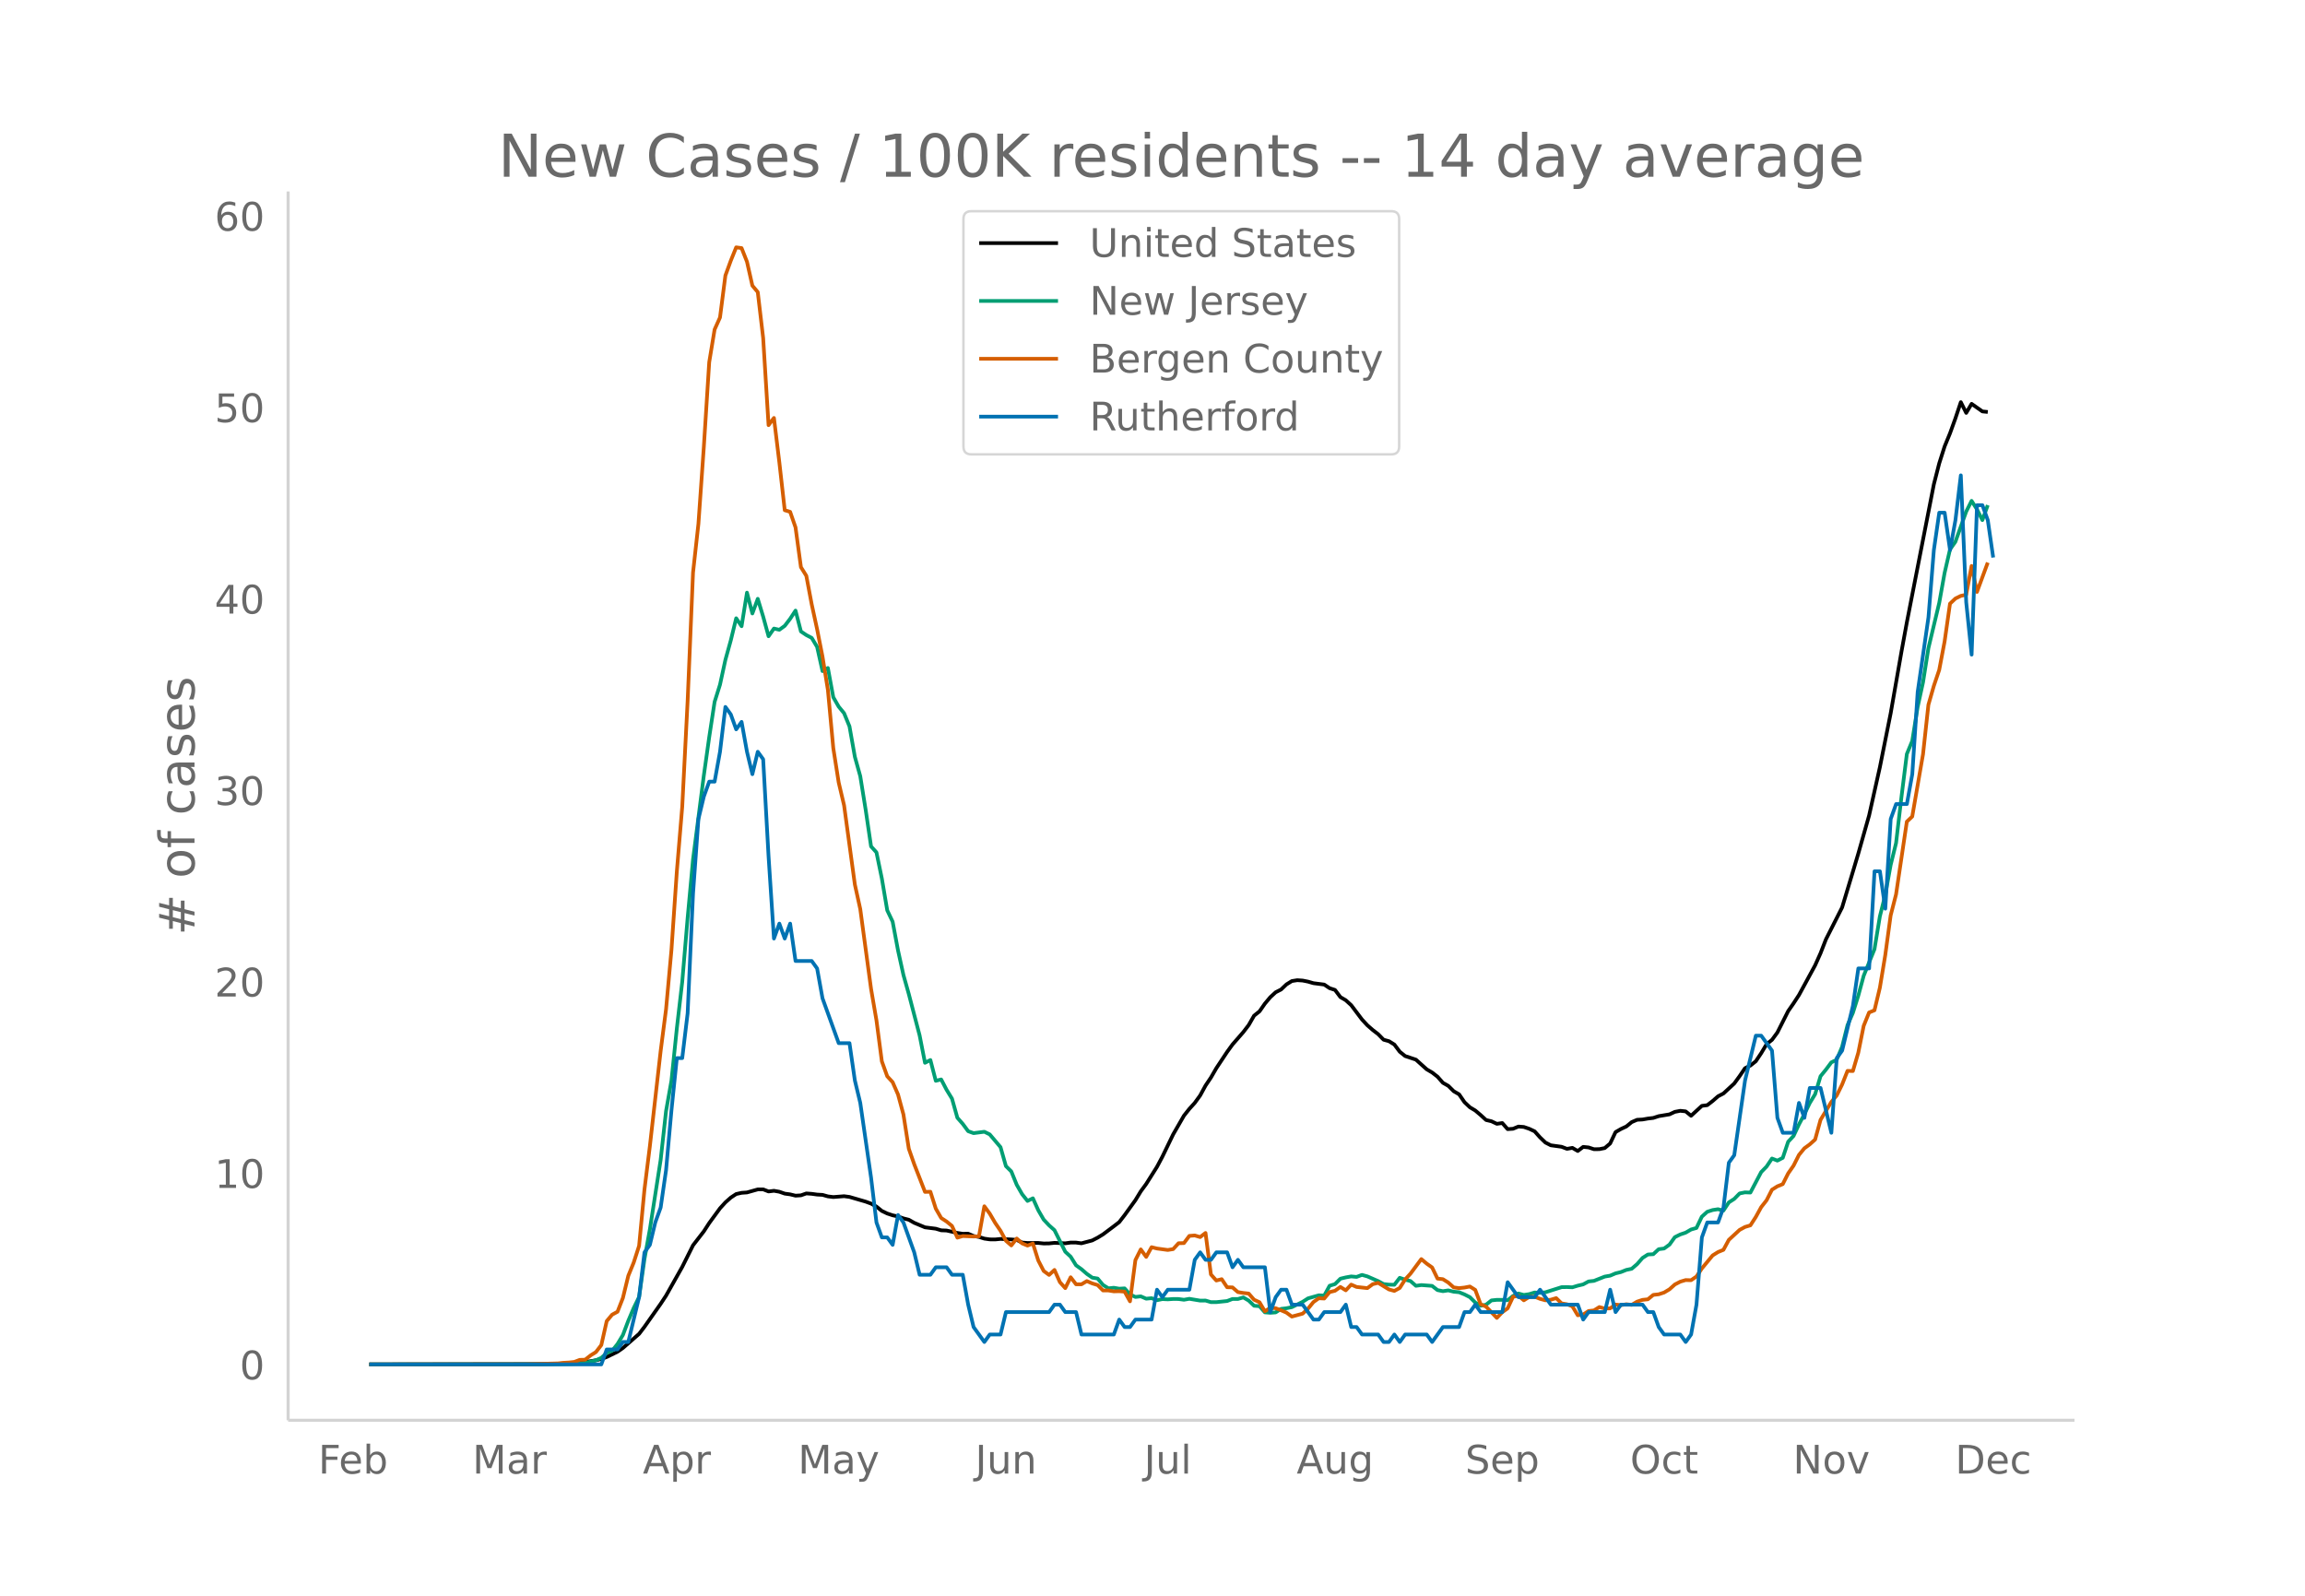 <svg height="864" viewBox="0 0 936 648" width="1248" xmlns="http://www.w3.org/2000/svg" xmlns:xlink="http://www.w3.org/1999/xlink"><defs><style>*{stroke-linecap:butt;stroke-linejoin:round}</style></defs><g id="figure_1"><path d="M0 648h936V0H0z" fill="#fff" id="patch_1"/><g id="axes_1"><path d="M117 576.72h725.4V77.76H117z" fill="none" id="patch_2"/><path clip-path="url(#p2ee576b69f)" d="M149.973 554.04l70.108-.107 8.763-.24 6.573-.45 4.382-.503 2.19-.371 2.192-.547 2.19-.78 4.382-2.144 2.191-1.518 6.573-5.729 2.19-2.873 6.573-9.334 2.191-3.32 6.573-11.679 4.381-8.766 4.382-5.658 2.191-3.375 4.382-5.99 2.19-2.406 2.192-1.945 2.19-1.447 2.191-.49 2.191-.154 4.382-1.231 2.19-.017 2.192.852 2.19-.277 2.192.39 2.19.76 2.191.3 2.191.532 2.191-.137 2.19-.771 2.192.16 2.19.303 2.192.12 2.19.615 2.191.27 4.382-.343 2.19.294 6.574 1.912 2.19.803 2.191 1.205 2.191 1.77 2.191 1.044 2.191.728 2.19.474 2.192.78 2.19.552 2.191 1.247 4.382 1.834 4.382.555 2.19.658 2.192.081 4.382.983 2.19.342 2.191-.04 2.191.945 2.191.375 2.19.686 2.192.31 2.19.026 2.192-.21 4.381.204 2.191.186 2.191 1.076 2.191.188 4.382-.026 2.19.22 2.191-.03 2.191-.222 4.382.183 2.191-.306 2.19.01 2.192.289 4.381-1.161 2.191-1.134 2.191-1.336 4.382-3.286 2.19-1.683 2.192-2.831 4.382-6.073 2.19-3.6 2.191-2.986 4.382-6.956 2.19-4.122 4.383-9.054 4.381-7.6 2.191-2.761 2.191-2.422 2.191-3.022 2.191-4.014 2.19-3.262 2.192-3.797 4.381-6.611 2.191-3.018 4.382-5.029 2.191-2.865 2.19-3.812 2.192-1.74 2.19-3.138 2.192-2.613 2.19-2.01 2.191-1.118 2.191-2.075 2.191-1.359 2.19-.347 2.192.144 2.19.438 2.192.634 4.381.562 2.191 1.47 2.191.706 2.19 2.912 2.192 1.283 2.19 1.998 4.382 5.804 2.191 2.372 2.191 1.91 2.191 1.687 2.191 2.245 2.19.602 2.192 1.361 2.19 2.908 2.191 1.765 4.382 1.46 4.382 3.935 2.19 1.283 2.192 1.705 2.19 2.477 2.192 1.246 2.19 2.17 2.191 1.268 2.191 3.188 2.191 2.075 2.19 1.304 2.192 1.856 2.19 2.003 2.192.514 2.19 1.039 2.191-.327 2.191 2.48 2.191-.15 2.19-.9 2.192.167 2.19.745 2.192 1.033 2.19 2.445 2.191 2.107 2.191 1.119 4.382.6 2.19.84 2.192-.396 2.19 1.272 2.191-1.674 2.191.225 2.191.72 2.191-.027 2.191-.437 2.19-1.86 2.192-4.626 2.19-1.26 2.192-1.022 2.19-1.778 2.191-.937 2.191-.114 2.191-.383 2.19-.26 2.192-.717 4.382-.73 2.19-1.021 2.191-.42 2.191.233 2.191 1.787 4.382-4.032 2.19-.273 2.192-1.694 2.19-1.909 2.191-1.144 4.382-4.047 2.191-3.01 2.19-3.213 2.192-1.082 2.19-1.742 2.191-3.274 2.191-3.66 2.191-1.753 2.191-2.983 4.382-8.697 2.19-3.15 2.192-3.365 6.572-12.09 2.191-4.904 2.191-5.626 6.573-12.963 4.381-14.542 2.191-7.346 4.382-15.45 4.382-19.627 4.382-21.881 4.381-25.011 2.191-11.942 10.955-56.001 2.19-8.544 2.191-6.862 2.191-5.337 2.191-6.062 2.191-6.564 2.19 4.356 2.192-3.671 4.382 3.083 2.19.217h0" fill="none" stroke="#000" stroke-linecap="round" stroke-width="1.5" id="line2d_1"/><path clip-path="url(#p2ee576b69f)" d="M149.973 554.04l76.68-.094 8.764-.219 2.19-.3 4.383-1.056 2.19-1 2.191-1.964 2.191-.925 2.191-2.713 2.191-3.657 2.19-5.783 2.192-5.17 2.19-4.49 2.192-15.429 2.19-12.06 4.382-28.213 2.191-19.818 2.19-12.323 2.192-21.25 2.19-18.88 2.192-25.988 2.19-23.707 4.382-34.066 2.191-15.598 2.191-14.342 2.19-6.977 2.192-10.077 2.19-7.903 2.191-8.983 2.191 3.226 2.191-13.63 2.191 8.46 2.191-5.952 2.19 7.22 2.192 7.978 2.19-3.126 2.192.5 2.19-1.594 2.191-2.857 2.191-3.339 2.191 8.465 2.19 1.476 2.192 1.15 2.19 3.65 2.192 9.829 2.19-1.263 2.191 11.872 2.191 3.826 2.191 2.663 2.19 5.34 2.192 12.378 2.19 7.858 2.192 13.635 2.19 14.873 2.191 2.426 2.191 10.603 2.191 12.929 2.191 4.607 2.19 11.69 2.192 9.947 2.19 7.778 4.382 16.754 2.191 11.141 2.191-1.125 2.191 8.44 2.19-.557 2.192 4.201 2.19 3.576 2.192 7.79 2.19 2.482 2.191 2.97 2.191.787 4.382-.562 2.19 1.075 4.383 5.176 2.19 7.703 2.191 2.169 2.191 5.395 2.191 3.82 2.191 2.757 2.19-1.075 2.192 4.87 2.19 3.782 2.191 2.332 2.191 1.963 4.382 8.74 2.191 2.02 2.19 3.507 2.192 1.569 2.19 1.9 2.191 1.538 2.191.363 2.191 2.607 2.191 1.369 2.191-.231 2.19.375 2.192-.125 2.19 2.45 2.192 1.038 2.19-.25 2.191.95 2.191-.206 2.191.825 2.19-.45 2.192.1 2.19-.15 2.192.019 2.19.294 2.191-.382 4.382.726 2.191-.02 2.19.645h2.192l4.381-.45 2.191-.838 2.191.013 2.191-.638 2.191 1.281 2.19 2.101 2.192.175 2.19 2.5 2.192.182 2.19-.162 2.191-1.426 2.191-.256 2.191-.438 4.382-2.175 2.19-1.407 4.382-1.238 2.191.119 2.191-4.001 2.191-.663 2.19-2.2 2.192-.526 2.19-.394 2.192.2 2.19-.825 2.191.613 4.382 1.913 2.191 1.194 2.19.244 2.192.05 2.19-2.826 2.191.75 2.191.57 2.191 1.925 2.191-.3 4.382.331 2.19 1.713 2.192.438 2.19-.32 2.191.538 2.191.207 2.191.887 2.191 1.113 2.19 2.182 2.192 1.326 2.19-.444 2.192-1.738 2.19-.232 2.191.007 2.191.15 2.191-1.738 2.19-.994 2.192.587 2.19-.331 2.192-.669 2.19.156 2.191-.237 6.573-2.082 2.19-.038 2.192.094 2.19-.663 2.191-.518 2.191-1.194 2.191-.238 4.382-1.738 2.19-.375 2.192-.932 2.19-.531 2.192-.875 2.19-.463 2.191-1.882 2.191-2.507 2.191-1.406 2.19-.125 2.192-2.026 2.19-.281 2.192-1.582 2.19-3.038 2.191-1.082 2.191-.744 2.191-1.269 2.19-.625 2.192-4.589 2.19-1.982 2.192-.712 2.19-.332 2.191.563 2.191-3.326 2.191-1.413 2.191-2.232 2.19-.437 2.192.08 4.381-8.314 2.191-2.244 2.191-3.264 2.191.85 2.191-1.125 2.19-6.533 2.192-2.363 2.19-4.67 2.192-4.12 2.19-4.551 2.191-3.62 2.191-7.29 2.191-2.682 2.19-2.926 2.192-1.1 2.19-5.251 2.192-8.765 2.19-5.002 2.191-6.977 2.191-8.083 4.382-10.79 2.19-13.317 2.192-8.746 2.19-12.135 2.191-8.884 2.191-18.692 2.191-17.474 2.191-5.32 2.191-13.742 2.19-10.071 2.192-13.88 4.381-18.33 2.191-12.222 2.191-9.521 2.191-3.113 4.382-12.248 2.19-4.363 2.192 3.444 2.19 4.37 2.191-6.07h0" fill="none" stroke="#009e73" stroke-linecap="round" stroke-width="1.5" id="line2d_2"/><path clip-path="url(#p2ee576b69f)" d="M149.973 554.04l63.535-.06 13.145-.357 2.191-.238 2.191-.12 2.191-.238 2.191-.834 2.19-.06 2.192-1.727 2.19-1.37 2.192-2.859 2.19-9.71 2.191-2.62 2.191-1.191 2.191-5.6 2.19-8.994 2.192-5.361 2.19-6.79 2.192-22.934 2.19-17.572 4.382-38.659 2.191-16.917 2.19-24.065 2.192-31.927 2.19-26.27 2.192-43.007 2.19-52.06 2.191-19.777 2.191-31.153 2.191-34.49 2.191-13.283 2.19-4.884 2.192-17.036 2.19-6.016 2.191-5.421 2.191.298 2.191 5.54 2.191 9.709 2.191 2.62 2.19 18.645 2.192 35.383 2.19-2.919 2.192 18.049 2.19 19.418 2.191.656 2.191 6.314 2.191 16.142 2.19 3.515 2.192 11.615 2.19 10.067 2.192 11.139 2.19 13.522 2.191 23.648 2.191 13.938 2.191 9.293 4.382 32.166 2.19 9.947 4.382 32.404 2.191 12.748 2.191 16.678 2.191 6.076 2.191 2.383 2.19 5.003 2.192 8.101 2.19 13.939 2.191 6.255 4.382 11.258 2.191-.06 2.191 6.85 2.19 3.812 2.192 1.43 2.19 1.787 2.192 4.765 2.19-.655 4.382.179 2.191-.06 2.19-12.21 2.192 2.977 2.19 3.753 2.192 3.217 2.19 4.05 2.191 1.906 2.191-2.8 2.191 1.967 2.191.893 2.19-.834 2.192 6.91 2.19 4.229 2.191 1.608 2.191-2.025 2.191 4.944 2.191 2.442 2.191-4.408 2.19 2.86h2.192l2.19-1.31 2.191.952 2.191.655 2.191 2.204h2.191l2.191.358 2.19-.06 2.192.179 2.19 3.931 2.192-16.738 2.19-4.348 2.191 3.038 2.191-3.932 2.191.536 4.382.596 2.19-.357 2.192-2.383 2.19-.06 2.191-2.918 2.191-.18 2.191.656 2.191-1.668 2.19 16.858 2.192 2.442 2.19-.536 2.191 3.276 2.191.06 2.191 1.906 2.191.357 2.191.238 2.19 2.502 2.192 1.013 2.19 3.693 2.192-1.43 2.19.179 2.191.834 2.191.953 2.191 1.608 4.382-1.191 2.19-2.025 2.192-2.68 2.19-1.55 2.191.12 2.191-2.621 2.191-.536 2.19-1.55 2.192 1.37 2.19-2.322 2.192.953 4.381.476 2.191-1.608 2.191-.536 4.382 2.68 2.19.596 2.192-1.191 2.19-3.455 2.191-2.383 4.382-5.897 2.191 1.847 2.19 1.548 2.192 4.528 2.19.238 2.192 1.37 2.19 1.966 2.191.297 2.191-.238 2.191-.417 2.19 1.37 2.192 5.838 2.19.953 4.382 4.586 2.191-2.323 2.191-1.548 2.191-4.706 2.19-.417 2.192 1.846 2.19-1.37 2.192-.119 2.19.894 2.191.595 2.191-.238 2.191-.655 2.191 2.144 2.19.358 2.192.834 2.19 3.633 2.191-.298 2.191-1.43 2.191-.238 2.191-1.37 2.191.596 2.19-.06 2.192-1.548 2.19.238 2.192-.357 2.19.238 2.191-1.31 2.191-.715 2.191-.239 2.19-1.787 2.192-.238 2.19-.715 2.192-1.31 2.19-1.966 2.191-1.132 2.191-.655 2.191.06 2.19-1.49 2.192-3.276 4.382-5.301 2.19-1.37 2.191-.894 2.191-4.05 4.382-4.05 2.19-1.192 2.192-.655 2.19-3.395 2.191-3.991 2.191-2.8 2.191-4.289 2.191-1.37 2.191-.893 2.19-4.349 2.192-3.157 2.19-4.348 2.192-2.68 2.19-1.609 2.191-1.966 2.191-7.982 4.382-7.267 2.19-2.62 2.192-4.468 2.19-5.54 2.191.06 2.191-7.446 2.191-10.9 2.191-5.421 2.19-.894 2.192-9.173 2.19-13.224 2.192-16.142 2.19-8.519 4.382-29.545 2.191-2.084 4.382-25.316 2.19-20.074 2.192-7.625 2.19-6.492 2.191-11.556 2.191-15.369 2.191-2.084 2.191-1.073 2.19-.476 2.192-11.675 2.19 10.543 4.382-11.913h0" fill="none" stroke="#d55e00" stroke-linecap="round" stroke-width="1.5" id="line2d_3"/><path clip-path="url(#p2ee576b69f)" d="M149.973 554.04h94.208l2.19-6.068h4.382l2.191-3.033h2.19l4.383-18.203 2.19-18.203 2.191-3.034 2.191-9.102 2.191-6.067 2.191-15.17 2.19-24.27 2.192-21.237h2.19l2.192-18.203 2.19-48.541 2.191-30.338 2.191-9.102 2.191-6.068h2.191l2.19-12.135 2.192-18.203 2.19 3.034 2.191 6.068 2.191-3.034 2.191 12.135 2.191 9.102 2.191-9.102 2.19 3.034 2.192 39.44 2.19 33.372 2.192-6.068 2.19 6.068 2.191-6.068 2.191 15.17h6.573l2.19 3.033 2.192 12.135 6.572 18.203h4.382l2.19 15.17 2.192 9.101 4.381 30.338 2.191 18.203 2.191 6.068h2.191l2.191 3.034 2.19-12.136 2.192 3.034 4.381 12.136 2.191 9.101h4.382l2.191-3.034h4.382l2.19 3.034h4.382l2.191 12.135 2.191 9.102 4.382 6.068 2.19-3.034h4.383l2.19-9.102h17.527l2.191-3.034h2.191l2.191 3.034h4.382l2.19 9.102h13.146l2.19-6.068 2.192 3.034h2.19l2.192-3.034h6.572l2.191-12.135 2.19 3.034 2.192-3.034h8.763l2.191-12.136 2.191-3.033 2.191 3.033h2.19l2.192-3.033h4.381l2.191 6.067 2.191-3.034 2.191 3.034h8.764l2.19 18.203 2.191-6.067 2.191-3.034h2.191l2.191 6.067h4.382l4.382 6.068h2.19l2.191-3.034h6.573l2.19-3.034 2.192 9.102h2.19l2.191 3.034h6.573l2.191 3.034h2.19l2.192-3.034 2.19 3.034 2.191-3.034h8.764l2.19 3.034 4.383-6.068h6.572l2.191-6.068h2.191l2.19-3.034 2.192 3.034h8.763l2.191-12.135 4.382 6.068h6.573l2.19-3.034 4.382 6.067h10.955l2.19 6.068 2.191-3.034h6.573l2.19-9.101 2.192 9.101 2.19-3.034h8.764l2.191 3.034h2.19l2.192 6.068 2.19 3.034h6.573l2.191 3.034 2.191-3.034 2.19-12.136 2.192-27.304 2.19-6.068h4.382l2.191-6.067 2.191-18.203 2.191-3.034 4.382-30.338 4.382-18.203h2.19l4.382 6.067 2.191 27.305 2.191 6.067h4.382l2.19-12.135 2.192 6.068 2.19-12.136h4.382l4.382 18.203 2.19-30.338 2.192-3.034 4.381-18.203 2.191-15.169h4.382l2.19-39.44h2.192l2.19 15.17 2.192-36.406 2.19-6.068h4.382l2.191-12.135 2.191-33.372 4.382-30.339 2.19-27.304 2.191-15.17h2.191l2.191 15.17 2.191-12.136 2.191-18.202 2.19 51.575 2.192 21.236 2.19-60.676h2.192l2.19 6.067 2.191 15.17h0" fill="none" stroke="#0072b2" stroke-linecap="round" stroke-width="1.5" id="line2d_4"/><path d="M117 576.72V77.76" fill="none" stroke="#d3d3d3" stroke-linecap="square" stroke-width="1.25" id="patch_3"/><path d="M117 576.72h725.4" fill="none" stroke="#d3d3d3" stroke-linecap="square" stroke-width="1.25" id="patch_4"/><g id="matplotlib.axis_1"><g id="xtick_1"><g transform="matrix(.16 0 0 -.16 129.238 598.378)" fill="#696969" id="text_1"><defs><path d="M9.813 72.906h41.89v-8.312H19.672V43.109h28.906v-8.297H19.672V0h-9.86z" id="DejaVuSans-70"/><path d="M56.203 29.594v-4.39H14.891q.593-9.282 5.593-14.142 5-4.859 13.938-4.859 5.172 0 10.031 1.266 4.86 1.265 9.656 3.812v-8.5Q49.266.734 44.187-.344 39.11-1.422 33.892-1.422q-13.094 0-20.735 7.61-7.64 7.625-7.64 20.625 0 13.421 7.25 21.296Q20.016 56 32.328 56q11.031 0 17.453-7.11 6.422-7.093 6.422-19.296zm-8.984 2.64q-.094 7.36-4.125 11.75-4.032 4.407-10.672 4.407-7.516 0-12.031-4.25-4.516-4.25-5.203-11.97z" id="DejaVuSans-101"/><path d="M48.688 27.297q0 9.906-4.079 15.547-4.078 5.64-11.203 5.64-7.14 0-11.218-5.64-4.079-5.64-4.079-15.547 0-9.906 4.078-15.547 4.079-5.64 11.22-5.64 7.124 0 11.202 5.64t4.078 15.547zM18.108 46.39q2.844 4.875 7.157 7.234Q29.594 56 35.594 56q9.968 0 16.187-7.906 6.235-7.907 6.235-20.797T51.78 6.484q-6.218-7.906-16.187-7.906-6 0-10.328 2.375-4.313 2.375-7.157 7.25V0H9.08v75.984h9.03z" id="DejaVuSans-98"/></defs><use xlink:href="#DejaVuSans-70"/><use x="52.02" xlink:href="#DejaVuSans-101"/><use x="113.543" xlink:href="#DejaVuSans-98"/></g></g><g id="xtick_2"><g transform="matrix(.16 0 0 -.16 191.842 598.378)" fill="#696969" id="text_2"><defs><path d="M9.813 72.906h14.703l18.593-49.61 18.703 49.61h14.704V0H66.89v64.016l-18.797-50h-9.907l-18.796 50V0H9.813z" id="DejaVuSans-77"/><path d="M34.281 27.484q-10.89 0-15.093-2.484-4.204-2.484-4.204-8.5 0-4.781 3.157-7.594 3.156-2.797 8.562-2.797 7.485 0 12 5.297 4.516 5.297 4.516 14.078v2zm17.922 3.72V0H43.22v8.297Q40.14 3.328 35.547.953q-4.594-2.375-11.234-2.375-8.391 0-13.36 4.719Q6 8.016 6 15.922q0 9.219 6.172 13.906 6.187 4.688 18.437 4.688h12.61v.89q0 6.203-4.078 9.594-4.078 3.39-11.453 3.39-4.688 0-9.141-1.124-4.438-1.125-8.531-3.375v8.312q4.921 1.906 9.562 2.844 4.64.953 9.031.953 11.875 0 17.735-6.156 5.86-6.14 5.86-18.64z" id="DejaVuSans-97"/><path d="M41.11 46.297q-1.516.875-3.297 1.281Q36.03 48 33.89 48q-7.625 0-11.703-4.953-4.079-4.953-4.079-14.234V0H9.08v54.688h9.03v-8.5q2.844 4.984 7.375 7.39Q30.031 56 36.531 56q.922 0 2.047-.125 1.125-.11 2.484-.36z" id="DejaVuSans-114"/></defs><use xlink:href="#DejaVuSans-77"/><use x="86.279" xlink:href="#DejaVuSans-97"/><use x="147.559" xlink:href="#DejaVuSans-114"/></g></g><g id="xtick_3"><g transform="matrix(.16 0 0 -.16 261.013 598.378)" fill="#696969" id="text_3"><defs><path d="M34.188 63.188L20.797 26.906h26.812zm-5.579 9.718h11.188L67.578 0h-10.25l-6.64 18.703h-32.86L11.188 0H.78z" id="DejaVuSans-65"/><path d="M18.11 8.203v-29H9.077v75.484h9.031v-8.296q2.844 4.875 7.157 7.234Q29.594 56 35.594 56q9.968 0 16.187-7.906 6.235-7.907 6.235-20.797T51.78 6.484q-6.218-7.906-16.187-7.906-6 0-10.328 2.375-4.313 2.375-7.157 7.25zm30.578 19.094q0 9.906-4.079 15.547-4.078 5.64-11.203 5.64-7.14 0-11.218-5.64-4.079-5.64-4.079-15.547 0-9.906 4.078-15.547 4.079-5.64 11.22-5.64 7.124 0 11.202 5.64t4.078 15.547z" id="DejaVuSans-112"/></defs><use xlink:href="#DejaVuSans-65"/><use x="68.408" xlink:href="#DejaVuSans-112"/><use x="131.885" xlink:href="#DejaVuSans-114"/></g></g><g id="xtick_4"><g transform="matrix(.16 0 0 -.16 324.04 598.378)" fill="#696969" id="text_4"><defs><path d="M32.172-5.078q-3.797-9.766-7.422-12.735-3.61-2.984-9.656-2.984H7.906v7.516h5.282q3.703 0 5.75 1.765Q21-9.766 23.483-3.219l1.61 4.094-22.11 53.813H12.5l17.094-42.766 17.093 42.766h9.516z" id="DejaVuSans-121"/></defs><use xlink:href="#DejaVuSans-77"/><use x="86.279" xlink:href="#DejaVuSans-97"/><use x="147.559" xlink:href="#DejaVuSans-121"/></g></g><g id="xtick_5"><g transform="matrix(.16 0 0 -.16 395.996 598.378)" fill="#696969" id="text_5"><defs><path d="M9.813 72.906h9.859V5.078q0-13.187-5-19.14-5-5.954-16.094-5.954h-3.75v8.297h3.078q6.531 0 9.219 3.672Q9.813-4.39 9.813 5.078z" id="DejaVuSans-74"/><path d="M8.5 21.578v33.11h8.984V21.922q0-7.766 3.016-11.656 3.031-3.875 9.094-3.875 7.265 0 11.484 4.64 4.234 4.64 4.234 12.656v31h8.985V0h-8.984v8.406Q42.047 3.422 37.718 1q-4.313-2.422-10.032-2.422-9.421 0-14.312 5.86Q8.5 10.296 8.5 21.578zM31.11 56z" id="DejaVuSans-117"/><path d="M54.89 33.016V0h-8.984v32.719q0 7.765-3.031 11.61-3.031 3.858-9.078 3.858-7.281 0-11.484-4.64-4.204-4.625-4.204-12.64V0H9.08v54.688h9.03v-8.5q3.235 4.937 7.594 7.374Q30.078 56 35.797 56q9.422 0 14.25-5.828 4.844-5.828 4.844-17.156z" id="DejaVuSans-110"/></defs><use xlink:href="#DejaVuSans-74"/><use x="29.492" xlink:href="#DejaVuSans-117"/><use x="92.871" xlink:href="#DejaVuSans-110"/></g></g><g id="xtick_6"><g transform="matrix(.16 0 0 -.16 464.57 598.378)" fill="#696969" id="text_6"><defs><path d="M9.422 75.984h8.984V0H9.422z" id="DejaVuSans-108"/></defs><use xlink:href="#DejaVuSans-74"/><use x="29.492" xlink:href="#DejaVuSans-117"/><use x="92.871" xlink:href="#DejaVuSans-108"/></g></g><g id="xtick_7"><g transform="matrix(.16 0 0 -.16 526.519 598.378)" fill="#696969" id="text_7"><defs><path d="M45.406 27.984q0 9.766-4.031 15.125-4.016 5.375-11.297 5.375-7.219 0-11.25-5.375-4.031-5.359-4.031-15.125 0-9.718 4.031-15.093t11.25-5.375q7.281 0 11.297 5.375 4.031 5.375 4.031 15.093zm8.985-21.203q0-13.953-6.203-20.765Q42-20.797 29.203-20.797q-4.734 0-8.937.703-4.203.703-8.157 2.172v8.735q3.954-2.141 7.813-3.157 3.86-1.031 7.86-1.031 8.843 0 13.234 4.61 4.39 4.609 4.39 13.937v4.453q-2.781-4.844-7.125-7.234Q33.938 0 27.875 0 17.828 0 11.672 7.656q-6.156 7.672-6.156 20.328 0 12.688 6.156 20.344Q17.828 56 27.875 56q6.063 0 10.406-2.39 4.344-2.391 7.125-7.22v8.297h8.985z" id="DejaVuSans-103"/></defs><use xlink:href="#DejaVuSans-65"/><use x="68.408" xlink:href="#DejaVuSans-117"/><use x="131.787" xlink:href="#DejaVuSans-103"/></g></g><g id="xtick_8"><g transform="matrix(.16 0 0 -.16 594.977 598.378)" fill="#696969" id="text_8"><defs><path d="M53.516 70.516V60.89q-5.61 2.687-10.594 4-4.984 1.328-9.625 1.328-8.047 0-12.422-3.125t-4.375-8.89q0-4.845 2.906-7.313 2.907-2.453 11.016-3.97l5.953-1.218q11.031-2.11 16.281-7.406 5.25-5.297 5.25-14.172 0-10.61-7.11-16.078-7.093-5.469-20.812-5.469-5.172 0-11.015 1.172Q13.14.922 6.89 3.219v10.156q6-3.36 11.765-5.078 5.766-1.703 11.328-1.703 8.438 0 13.032 3.312 4.593 3.328 4.593 9.485 0 5.359-3.297 8.39-3.296 3.032-10.812 4.547L27.484 33.5q-11.03 2.188-15.968 6.875-4.922 4.688-4.922 13.047 0 9.672 6.812 15.234 6.813 5.563 18.766 5.563 5.14 0 10.453-.938 5.328-.922 10.89-2.765z" id="DejaVuSans-83"/></defs><use xlink:href="#DejaVuSans-83"/><use x="63.477" xlink:href="#DejaVuSans-101"/><use x="125" xlink:href="#DejaVuSans-112"/></g></g><g id="xtick_9"><g transform="matrix(.16 0 0 -.16 661.951 598.378)" fill="#696969" id="text_9"><defs><path d="M39.406 66.219q-10.75 0-17.078-8.016-6.312-8-6.312-21.828 0-13.766 6.312-21.781 6.328-8 17.078-8 10.735 0 17.016 8 6.281 8.015 6.281 21.781 0 13.828-6.281 21.828-6.281 8.016-17.016 8.016zm0 8q15.328 0 24.5-10.281 9.188-10.282 9.188-27.563 0-17.234-9.188-27.516-9.172-10.28-24.5-10.28-15.375 0-24.593 10.25-9.204 10.265-9.204 27.546t9.204 27.563q9.218 10.28 24.593 10.28z" id="DejaVuSans-79"/><path d="M48.781 52.594v-8.407q-3.812 2.11-7.64 3.157-3.828 1.047-7.735 1.047-8.75 0-13.593-5.547-4.829-5.532-4.829-15.547 0-10.016 4.829-15.563 4.843-5.53 13.593-5.53 3.907 0 7.735 1.046 3.828 1.047 7.64 3.156V2.094Q45.016.344 40.984-.531q-4.015-.89-8.562-.89-12.36 0-19.64 7.765-7.266 7.765-7.266 20.953 0 13.375 7.343 21.031Q20.22 56 33.016 56q4.14 0 8.093-.86 3.953-.843 7.672-2.546z" id="DejaVuSans-99"/><path d="M18.313 70.219V54.688h18.5v-6.985h-18.5V18.016q0-6.688 1.828-8.594 1.828-1.906 7.453-1.906h9.218V0h-9.218q-10.407 0-14.36 3.875-3.953 3.89-3.953 14.14v29.688H2.687v6.984h6.594V70.22z" id="DejaVuSans-116"/></defs><use xlink:href="#DejaVuSans-79"/><use x="78.711" xlink:href="#DejaVuSans-99"/><use x="133.691" xlink:href="#DejaVuSans-116"/></g></g><g id="xtick_10"><g transform="matrix(.16 0 0 -.16 728.086 598.378)" fill="#696969" id="text_10"><defs><path d="M9.813 72.906h13.28l32.329-60.984v60.984h9.562V0h-13.28L19.39 60.984V0H9.813z" id="DejaVuSans-78"/><path d="M30.61 48.39q-7.22 0-11.422-5.64-4.204-5.64-4.204-15.453 0-9.813 4.172-15.453 4.188-5.64 11.453-5.64 7.188 0 11.375 5.655 4.203 5.672 4.203 15.438 0 9.719-4.203 15.406-4.187 5.688-11.375 5.688zm0 7.61q11.718 0 18.406-7.625 6.703-7.61 6.703-21.078 0-13.422-6.703-21.078-6.688-7.64-18.407-7.64-11.765 0-18.437 7.64-6.656 7.656-6.656 21.078 0 13.469 6.656 21.078Q18.844 56 30.609 56z" id="DejaVuSans-111"/><path d="M2.984 54.688H12.5L29.594 8.797l17.093 45.89h9.516L35.687 0H23.485z" id="DejaVuSans-118"/></defs><use xlink:href="#DejaVuSans-78"/><use x="74.805" xlink:href="#DejaVuSans-111"/><use x="135.986" xlink:href="#DejaVuSans-118"/></g></g><g id="xtick_11"><g transform="matrix(.16 0 0 -.16 793.946 598.378)" fill="#696969" id="text_11"><defs><path d="M19.672 64.797V8.109h11.922q15.093 0 22.093 6.829 7 6.843 7 21.593 0 14.64-7 21.453-7 6.813-22.093 6.813zm-9.86 8.11h20.266q21.188 0 31.094-8.813 9.922-8.813 9.922-27.563 0-18.86-9.969-27.703Q51.172 0 30.078 0H9.813z" id="DejaVuSans-68"/></defs><use xlink:href="#DejaVuSans-68"/><use x="77.002" xlink:href="#DejaVuSans-101"/><use x="138.525" xlink:href="#DejaVuSans-99"/></g></g></g><g id="matplotlib.axis_2"><g id="ytick_1"><g transform="matrix(.16 0 0 -.16 97.32 560.119)" fill="#696969" id="text_12"><defs><path d="M31.781 66.406q-7.61 0-11.453-7.5Q16.5 51.422 16.5 36.375q0-14.984 3.828-22.484 3.844-7.5 11.453-7.5 7.672 0 11.5 7.5 3.844 7.5 3.844 22.484 0 15.047-3.844 22.531-3.828 7.5-11.5 7.5zm0 7.813q12.266 0 18.735-9.703 6.468-9.688 6.468-28.141 0-18.406-6.468-28.11-6.47-9.687-18.735-9.687-12.25 0-18.718 9.688-6.47 9.703-6.47 28.109 0 18.453 6.47 28.14Q19.53 74.22 31.78 74.22z" id="DejaVuSans-48"/></defs><use xlink:href="#DejaVuSans-48"/></g></g><g id="ytick_2"><g transform="matrix(.16 0 0 -.16 87.14 482.38)" fill="#696969" id="text_13"><defs><path d="M12.406 8.297h16.11v55.625l-17.532-3.516v8.985l17.438 3.515h9.86V8.296H54.39V0H12.406z" id="DejaVuSans-49"/></defs><use xlink:href="#DejaVuSans-49"/><use x="63.623" xlink:href="#DejaVuSans-48"/></g></g><g id="ytick_3"><g transform="matrix(.16 0 0 -.16 87.14 404.64)" fill="#696969" id="text_14"><defs><path d="M19.188 8.297h34.421V0H7.33v8.297q5.609 5.812 15.296 15.594 9.703 9.797 12.188 12.64 4.734 5.313 6.609 9 1.89 3.688 1.89 7.25 0 5.813-4.078 9.469-4.078 3.672-10.625 3.672-4.64 0-9.797-1.61-5.14-1.609-11-4.89v9.969Q13.767 71.78 18.938 73q5.188 1.219 9.485 1.219 11.328 0 18.062-5.672 6.735-5.656 6.735-15.125 0-4.5-1.688-8.531-1.672-4.016-6.125-9.485-1.218-1.422-7.765-8.187-6.532-6.766-18.453-18.922z" id="DejaVuSans-50"/></defs><use xlink:href="#DejaVuSans-50"/><use x="63.623" xlink:href="#DejaVuSans-48"/></g></g><g id="ytick_4"><g transform="matrix(.16 0 0 -.16 87.14 326.9)" fill="#696969" id="text_15"><defs><path d="M40.578 39.313Q47.656 37.797 51.625 33q3.984-4.781 3.984-11.813 0-10.78-7.422-16.703-7.421-5.906-21.093-5.906-4.578 0-9.438.906-4.86.907-10.031 2.72v9.515q4.094-2.39 8.969-3.61 4.89-1.218 10.218-1.218 9.266 0 14.125 3.656 4.86 3.656 4.86 10.64 0 6.454-4.516 10.079-4.515 3.64-12.562 3.64h-8.5v8.11h8.89q7.266 0 11.125 2.906 3.86 2.906 3.86 8.375 0 5.61-3.985 8.61-3.968 3.015-11.39 3.015-4.063 0-8.703-.89-4.641-.876-10.203-2.72v8.782q5.624 1.562 10.53 2.344 4.907.78 9.25.78 11.235 0 17.766-5.109 6.547-5.093 6.547-13.78 0-6.063-3.468-10.235-3.47-4.172-9.86-5.782z" id="DejaVuSans-51"/></defs><use xlink:href="#DejaVuSans-51"/><use x="63.623" xlink:href="#DejaVuSans-48"/></g></g><g id="ytick_5"><g transform="matrix(.16 0 0 -.16 87.14 249.161)" fill="#696969" id="text_16"><defs><path d="M37.797 64.313L12.89 25.39h24.906zm-2.594 8.593H47.61V25.391h10.407v-8.203H47.609V0h-9.812v17.188H4.89v9.515z" id="DejaVuSans-52"/></defs><use xlink:href="#DejaVuSans-52"/><use x="63.623" xlink:href="#DejaVuSans-48"/></g></g><g id="ytick_6"><g transform="matrix(.16 0 0 -.16 87.14 171.422)" fill="#696969" id="text_17"><defs><path d="M10.797 72.906h38.719v-8.312H19.828v-17.86q2.14.735 4.281 1.094 2.157.36 4.313.36 12.203 0 19.328-6.688 7.14-6.688 7.14-18.11 0-11.765-7.328-18.296-7.328-6.516-20.656-6.516-4.593 0-9.36.781-4.75.782-9.827 2.344v9.922q4.39-2.39 9.078-3.563 4.687-1.171 9.906-1.171 8.453 0 13.375 4.437 4.938 4.438 4.938 12.063 0 7.609-4.938 12.047-4.922 4.453-13.375 4.453-3.953 0-7.89-.875-3.922-.875-8.016-2.735z" id="DejaVuSans-53"/></defs><use xlink:href="#DejaVuSans-53"/><use x="63.623" xlink:href="#DejaVuSans-48"/></g></g><g id="ytick_7"><g transform="matrix(.16 0 0 -.16 87.14 93.682)" fill="#696969" id="text_18"><defs><path d="M33.016 40.375q-6.641 0-10.532-4.547-3.875-4.531-3.875-12.437 0-7.86 3.875-12.438 3.891-4.562 10.532-4.562 6.64 0 10.515 4.562 3.875 4.578 3.875 12.438 0 7.906-3.875 12.437-3.875 4.547-10.515 4.547zm19.578 30.922v-8.984q-3.719 1.75-7.5 2.671-3.782.938-7.5.938-9.766 0-14.922-6.594-5.14-6.594-5.875-19.922 2.875 4.25 7.219 6.516 4.359 2.266 9.578 2.266 10.984 0 17.36-6.672 6.374-6.657 6.374-18.125 0-11.235-6.64-18.032-6.641-6.78-17.672-6.78-12.657 0-19.344 9.687-6.688 9.703-6.688 28.109 0 17.281 8.204 27.563 8.203 10.28 22.015 10.28 3.719 0 7.5-.734t7.89-2.187z" id="DejaVuSans-54"/></defs><use xlink:href="#DejaVuSans-54"/><use x="63.623" xlink:href="#DejaVuSans-48"/></g></g><g transform="matrix(0 -.2 -.2 0 78.98 379.813)" fill="#696969" id="text_19"><defs><path d="M51.125 44H36.922l-4.11-16.313h14.313zm-7.328 27.781l-5.078-20.265h14.265L58.11 71.78h7.813L60.89 51.516h15.234V44h-17.14l-4-16.313h15.53V20.22H53.079L48 0h-7.813l5.032 20.219H30.906L25.875 0h-7.86l5.079 20.219H7.719v7.468h17.187L29 44H13.281v7.516h17.625l4.985 20.265z" id="DejaVuSans-35"/><path d="M37.11 75.984V68.5h-8.594q-4.828 0-6.72-1.953-1.874-1.953-1.874-7.031v-4.828h14.797v-6.985H19.922V0H10.89v47.703H2.297v6.984h8.594V58.5q0 9.125 4.25 13.297 4.25 4.187 13.468 4.187z" id="DejaVuSans-102"/><path d="M44.281 53.078v-8.5q-3.797 1.953-7.906 2.922-4.094.984-8.5.984-6.688 0-10.031-2.047-3.344-2.046-3.344-6.156 0-3.125 2.39-4.906 2.391-1.781 9.626-3.39l3.078-.688q9.562-2.047 13.593-5.781 4.032-3.735 4.032-10.422 0-7.625-6.032-12.078-6.03-4.438-16.578-4.438-4.39 0-9.156.86Q10.688.296 5.422 2v9.281q4.984-2.594 9.812-3.89 4.829-1.282 9.579-1.282 6.343 0 9.75 2.172 3.421 2.172 3.421 6.125 0 3.656-2.468 5.61-2.453 1.953-10.813 3.765l-3.125.735q-8.344 1.75-12.062 5.39-3.704 3.64-3.704 9.985 0 7.718 5.47 11.906Q16.75 56 26.811 56q4.97 0 9.36-.734 4.406-.72 8.11-2.188z" id="DejaVuSans-115"/></defs><use xlink:href="#DejaVuSans-35"/><use x="83.789" xlink:href="#DejaVuSans-32"/><use x="115.576" xlink:href="#DejaVuSans-111"/><use x="176.758" xlink:href="#DejaVuSans-102"/><use x="211.963" xlink:href="#DejaVuSans-32"/><use x="243.75" xlink:href="#DejaVuSans-99"/><use x="298.73" xlink:href="#DejaVuSans-97"/><use x="360.01" xlink:href="#DejaVuSans-115"/><use x="412.109" xlink:href="#DejaVuSans-101"/><use x="473.633" xlink:href="#DejaVuSans-115"/></g></g><g transform="matrix(.24 0 0 -.24 202.252 71.76)" fill="#696969" id="text_20"><defs><path d="M4.203 54.688h8.985l11.234-42.672 11.172 42.672h10.593l11.235-42.672 11.187 42.672h8.985L63.28 0H52.688L40.922 44.828 29.109 0H18.5z" id="DejaVuSans-119"/><path d="M64.406 67.281v-10.39q-4.984 4.64-10.625 6.922-5.64 2.296-11.984 2.296-12.5 0-19.14-7.64-6.641-7.64-6.641-22.094 0-14.406 6.64-22.047 6.64-7.64 19.14-7.64 6.345 0 11.985 2.296 5.64 2.297 10.625 6.938V5.609Q59.234 2.094 53.437.33q-5.78-1.75-12.218-1.75-16.563 0-26.094 10.124-9.516 10.14-9.516 27.672 0 17.578 9.516 27.703 9.531 10.14 26.094 10.14 6.531 0 12.312-1.734 5.797-1.734 10.875-5.203z" id="DejaVuSans-67"/><path d="M25.39 72.906h8.297L8.297-9.28H0z" id="DejaVuSans-47"/><path d="M9.813 72.906h9.859V42.094L52.39 72.906h12.703L28.906 38.922 67.672 0H54.688L19.672 35.11V0h-9.86z" id="DejaVuSans-75"/><path d="M9.422 54.688h8.984V0H9.422zm0 21.296h8.984v-11.39H9.422z" id="DejaVuSans-105"/><path d="M45.406 46.39v29.594h8.985V0h-8.985v8.203Q42.578 3.328 38.25.953q-4.313-2.375-10.375-2.375-9.906 0-16.14 7.906-6.22 7.922-6.22 20.813 0 12.89 6.22 20.797Q17.968 56 27.874 56q6.063 0 10.375-2.375 4.328-2.36 7.156-7.234zm-30.61-19.093q0-9.906 4.079-15.547 4.078-5.64 11.203-5.64 7.125 0 11.219 5.64 4.11 5.64 4.11 15.547 0 9.906-4.11 15.547-4.094 5.64-11.219 5.64-7.125 0-11.203-5.64-4.078-5.64-4.078-15.547z" id="DejaVuSans-100"/><path d="M4.89 31.39h26.313v-8H4.891z" id="DejaVuSans-45"/></defs><use xlink:href="#DejaVuSans-78"/><use x="74.805" xlink:href="#DejaVuSans-101"/><use x="136.328" xlink:href="#DejaVuSans-119"/><use x="218.115" xlink:href="#DejaVuSans-32"/><use x="249.902" xlink:href="#DejaVuSans-67"/><use x="319.727" xlink:href="#DejaVuSans-97"/><use x="381.006" xlink:href="#DejaVuSans-115"/><use x="433.105" xlink:href="#DejaVuSans-101"/><use x="494.629" xlink:href="#DejaVuSans-115"/><use x="546.729" xlink:href="#DejaVuSans-32"/><use x="578.516" xlink:href="#DejaVuSans-47"/><use x="612.207" xlink:href="#DejaVuSans-32"/><use x="643.994" xlink:href="#DejaVuSans-49"/><use x="707.617" xlink:href="#DejaVuSans-48"/><use x="771.24" xlink:href="#DejaVuSans-48"/><use x="834.863" xlink:href="#DejaVuSans-75"/><use x="900.439" xlink:href="#DejaVuSans-32"/><use x="932.227" xlink:href="#DejaVuSans-114"/><use x="971.09" xlink:href="#DejaVuSans-101"/><use x="1032.613" xlink:href="#DejaVuSans-115"/><use x="1084.713" xlink:href="#DejaVuSans-105"/><use x="1112.496" xlink:href="#DejaVuSans-100"/><use x="1175.973" xlink:href="#DejaVuSans-101"/><use x="1237.496" xlink:href="#DejaVuSans-110"/><use x="1300.875" xlink:href="#DejaVuSans-116"/><use x="1340.084" xlink:href="#DejaVuSans-115"/><use x="1392.184" xlink:href="#DejaVuSans-32"/><use x="1423.971" xlink:href="#DejaVuSans-45"/><use x="1460.055" xlink:href="#DejaVuSans-45"/><use x="1496.139" xlink:href="#DejaVuSans-32"/><use x="1527.926" xlink:href="#DejaVuSans-49"/><use x="1591.549" xlink:href="#DejaVuSans-52"/><use x="1655.172" xlink:href="#DejaVuSans-32"/><use x="1686.959" xlink:href="#DejaVuSans-100"/><use x="1750.436" xlink:href="#DejaVuSans-97"/><use x="1811.715" xlink:href="#DejaVuSans-121"/><use x="1870.895" xlink:href="#DejaVuSans-32"/><use x="1902.682" xlink:href="#DejaVuSans-97"/><use x="1963.961" xlink:href="#DejaVuSans-118"/><use x="2023.141" xlink:href="#DejaVuSans-101"/><use x="2084.664" xlink:href="#DejaVuSans-114"/><use x="2125.777" xlink:href="#DejaVuSans-97"/><use x="2187.057" xlink:href="#DejaVuSans-103"/><use x="2250.533" xlink:href="#DejaVuSans-101"/></g><g id="legend_1"><path d="M394.434 184.5h170.532q3.2 0 3.2-3.2V88.96q0-3.2-3.2-3.2H394.434q-3.2 0-3.2 3.2v92.34q0 3.2 3.2 3.2z" fill="none" opacity=".8" stroke="#ccc" id="patch_5"/><path d="M397.634 98.718h32" fill="none" stroke="#000" stroke-linecap="round" stroke-width="1.5" id="line2d_5"/><g transform="matrix(.16 0 0 -.16 442.434 104.317)" fill="#696969" id="text_21"><defs><path d="M8.688 72.906h9.921V28.61q0-11.718 4.235-16.875 4.25-5.14 13.781-5.14 9.469 0 13.719 5.14 4.25 5.157 4.25 16.875v44.297H64.5V27.391q0-14.25-7.063-21.532-7.046-7.28-20.812-7.28-13.828 0-20.89 7.28-7.047 7.282-7.047 21.532z" id="DejaVuSans-85"/></defs><use xlink:href="#DejaVuSans-85"/><use x="73.193" xlink:href="#DejaVuSans-110"/><use x="136.572" xlink:href="#DejaVuSans-105"/><use x="164.355" xlink:href="#DejaVuSans-116"/><use x="203.564" xlink:href="#DejaVuSans-101"/><use x="265.088" xlink:href="#DejaVuSans-100"/><use x="328.564" xlink:href="#DejaVuSans-32"/><use x="360.352" xlink:href="#DejaVuSans-83"/><use x="423.828" xlink:href="#DejaVuSans-116"/><use x="463.037" xlink:href="#DejaVuSans-97"/><use x="524.316" xlink:href="#DejaVuSans-116"/><use x="563.525" xlink:href="#DejaVuSans-101"/><use x="625.049" xlink:href="#DejaVuSans-115"/></g><path d="M397.634 122.203h32" fill="none" stroke="#009e73" stroke-linecap="round" stroke-width="1.5" id="line2d_7"/><g transform="matrix(.16 0 0 -.16 442.434 127.802)" fill="#696969" id="text_22"><use xlink:href="#DejaVuSans-78"/><use x="74.805" xlink:href="#DejaVuSans-101"/><use x="136.328" xlink:href="#DejaVuSans-119"/><use x="218.115" xlink:href="#DejaVuSans-32"/><use x="249.902" xlink:href="#DejaVuSans-74"/><use x="279.395" xlink:href="#DejaVuSans-101"/><use x="340.918" xlink:href="#DejaVuSans-114"/><use x="382.031" xlink:href="#DejaVuSans-115"/><use x="434.131" xlink:href="#DejaVuSans-101"/><use x="495.654" xlink:href="#DejaVuSans-121"/></g><path d="M397.634 145.688h32" fill="none" stroke="#d55e00" stroke-linecap="round" stroke-width="1.5" id="line2d_9"/><g transform="matrix(.16 0 0 -.16 442.434 151.287)" fill="#696969" id="text_23"><defs><path d="M19.672 34.813V8.108H35.5q7.953 0 11.781 3.297 3.844 3.297 3.844 10.078 0 6.844-3.844 10.078-3.828 3.25-11.781 3.25zm0 29.984V42.828h14.61q7.218 0 10.75 2.703 3.546 2.719 3.546 8.282 0 5.515-3.547 8.25-3.531 2.734-10.75 2.734zm-9.86 8.11h25.204q11.28 0 17.375-4.688Q58.5 63.53 58.5 54.89q0-6.703-3.125-10.657-3.125-3.953-9.188-4.922 7.282-1.562 11.313-6.53 4.031-4.954 4.031-12.376 0-9.765-6.64-15.093Q48.25 0 35.984 0H9.812z" id="DejaVuSans-66"/></defs><use xlink:href="#DejaVuSans-66"/><use x="68.604" xlink:href="#DejaVuSans-101"/><use x="130.127" xlink:href="#DejaVuSans-114"/><use x="169.49" xlink:href="#DejaVuSans-103"/><use x="232.967" xlink:href="#DejaVuSans-101"/><use x="294.49" xlink:href="#DejaVuSans-110"/><use x="357.869" xlink:href="#DejaVuSans-32"/><use x="389.656" xlink:href="#DejaVuSans-67"/><use x="459.48" xlink:href="#DejaVuSans-111"/><use x="520.662" xlink:href="#DejaVuSans-117"/><use x="584.041" xlink:href="#DejaVuSans-110"/><use x="647.42" xlink:href="#DejaVuSans-116"/><use x="686.629" xlink:href="#DejaVuSans-121"/></g><path d="M397.634 169.173h32" fill="none" stroke="#0072b2" stroke-linecap="round" stroke-width="1.5" id="line2d_11"/><g transform="matrix(.16 0 0 -.16 442.434 174.773)" fill="#696969" id="text_24"><defs><path d="M44.39 34.188q3.172-1.079 6.172-4.594 3-3.516 6.032-9.672L66.609 0H56l-9.313 18.703q-3.624 7.328-7.015 9.719-3.39 2.39-9.25 2.39h-10.75V0h-9.86v72.906h22.266q12.5 0 18.656-5.234 6.157-5.219 6.157-15.766 0-6.89-3.203-11.437-3.204-4.532-9.297-6.282zM19.673 64.797V38.922h12.406q7.125 0 10.766 3.297 3.64 3.297 3.64 9.687 0 6.39-3.64 9.64-3.64 3.25-10.766 3.25z" id="DejaVuSans-82"/><path d="M54.89 33.016V0h-8.984v32.719q0 7.765-3.031 11.61-3.031 3.858-9.078 3.858-7.281 0-11.484-4.64-4.204-4.625-4.204-12.64V0H9.08v75.984h9.03V46.188q3.235 4.937 7.594 7.374Q30.078 56 35.797 56q9.422 0 14.25-5.828 4.844-5.828 4.844-17.156z" id="DejaVuSans-104"/></defs><use xlink:href="#DejaVuSans-82"/><use x="64.982" xlink:href="#DejaVuSans-117"/><use x="128.361" xlink:href="#DejaVuSans-116"/><use x="167.57" xlink:href="#DejaVuSans-104"/><use x="230.949" xlink:href="#DejaVuSans-101"/><use x="292.473" xlink:href="#DejaVuSans-114"/><use x="333.586" xlink:href="#DejaVuSans-102"/><use x="368.791" xlink:href="#DejaVuSans-111"/><use x="429.973" xlink:href="#DejaVuSans-114"/><use x="469.336" xlink:href="#DejaVuSans-100"/></g></g></g></g><defs><clipPath id="p2ee576b69f"><path d="M117 77.76h725.4v498.96H117z"/></clipPath></defs></svg>